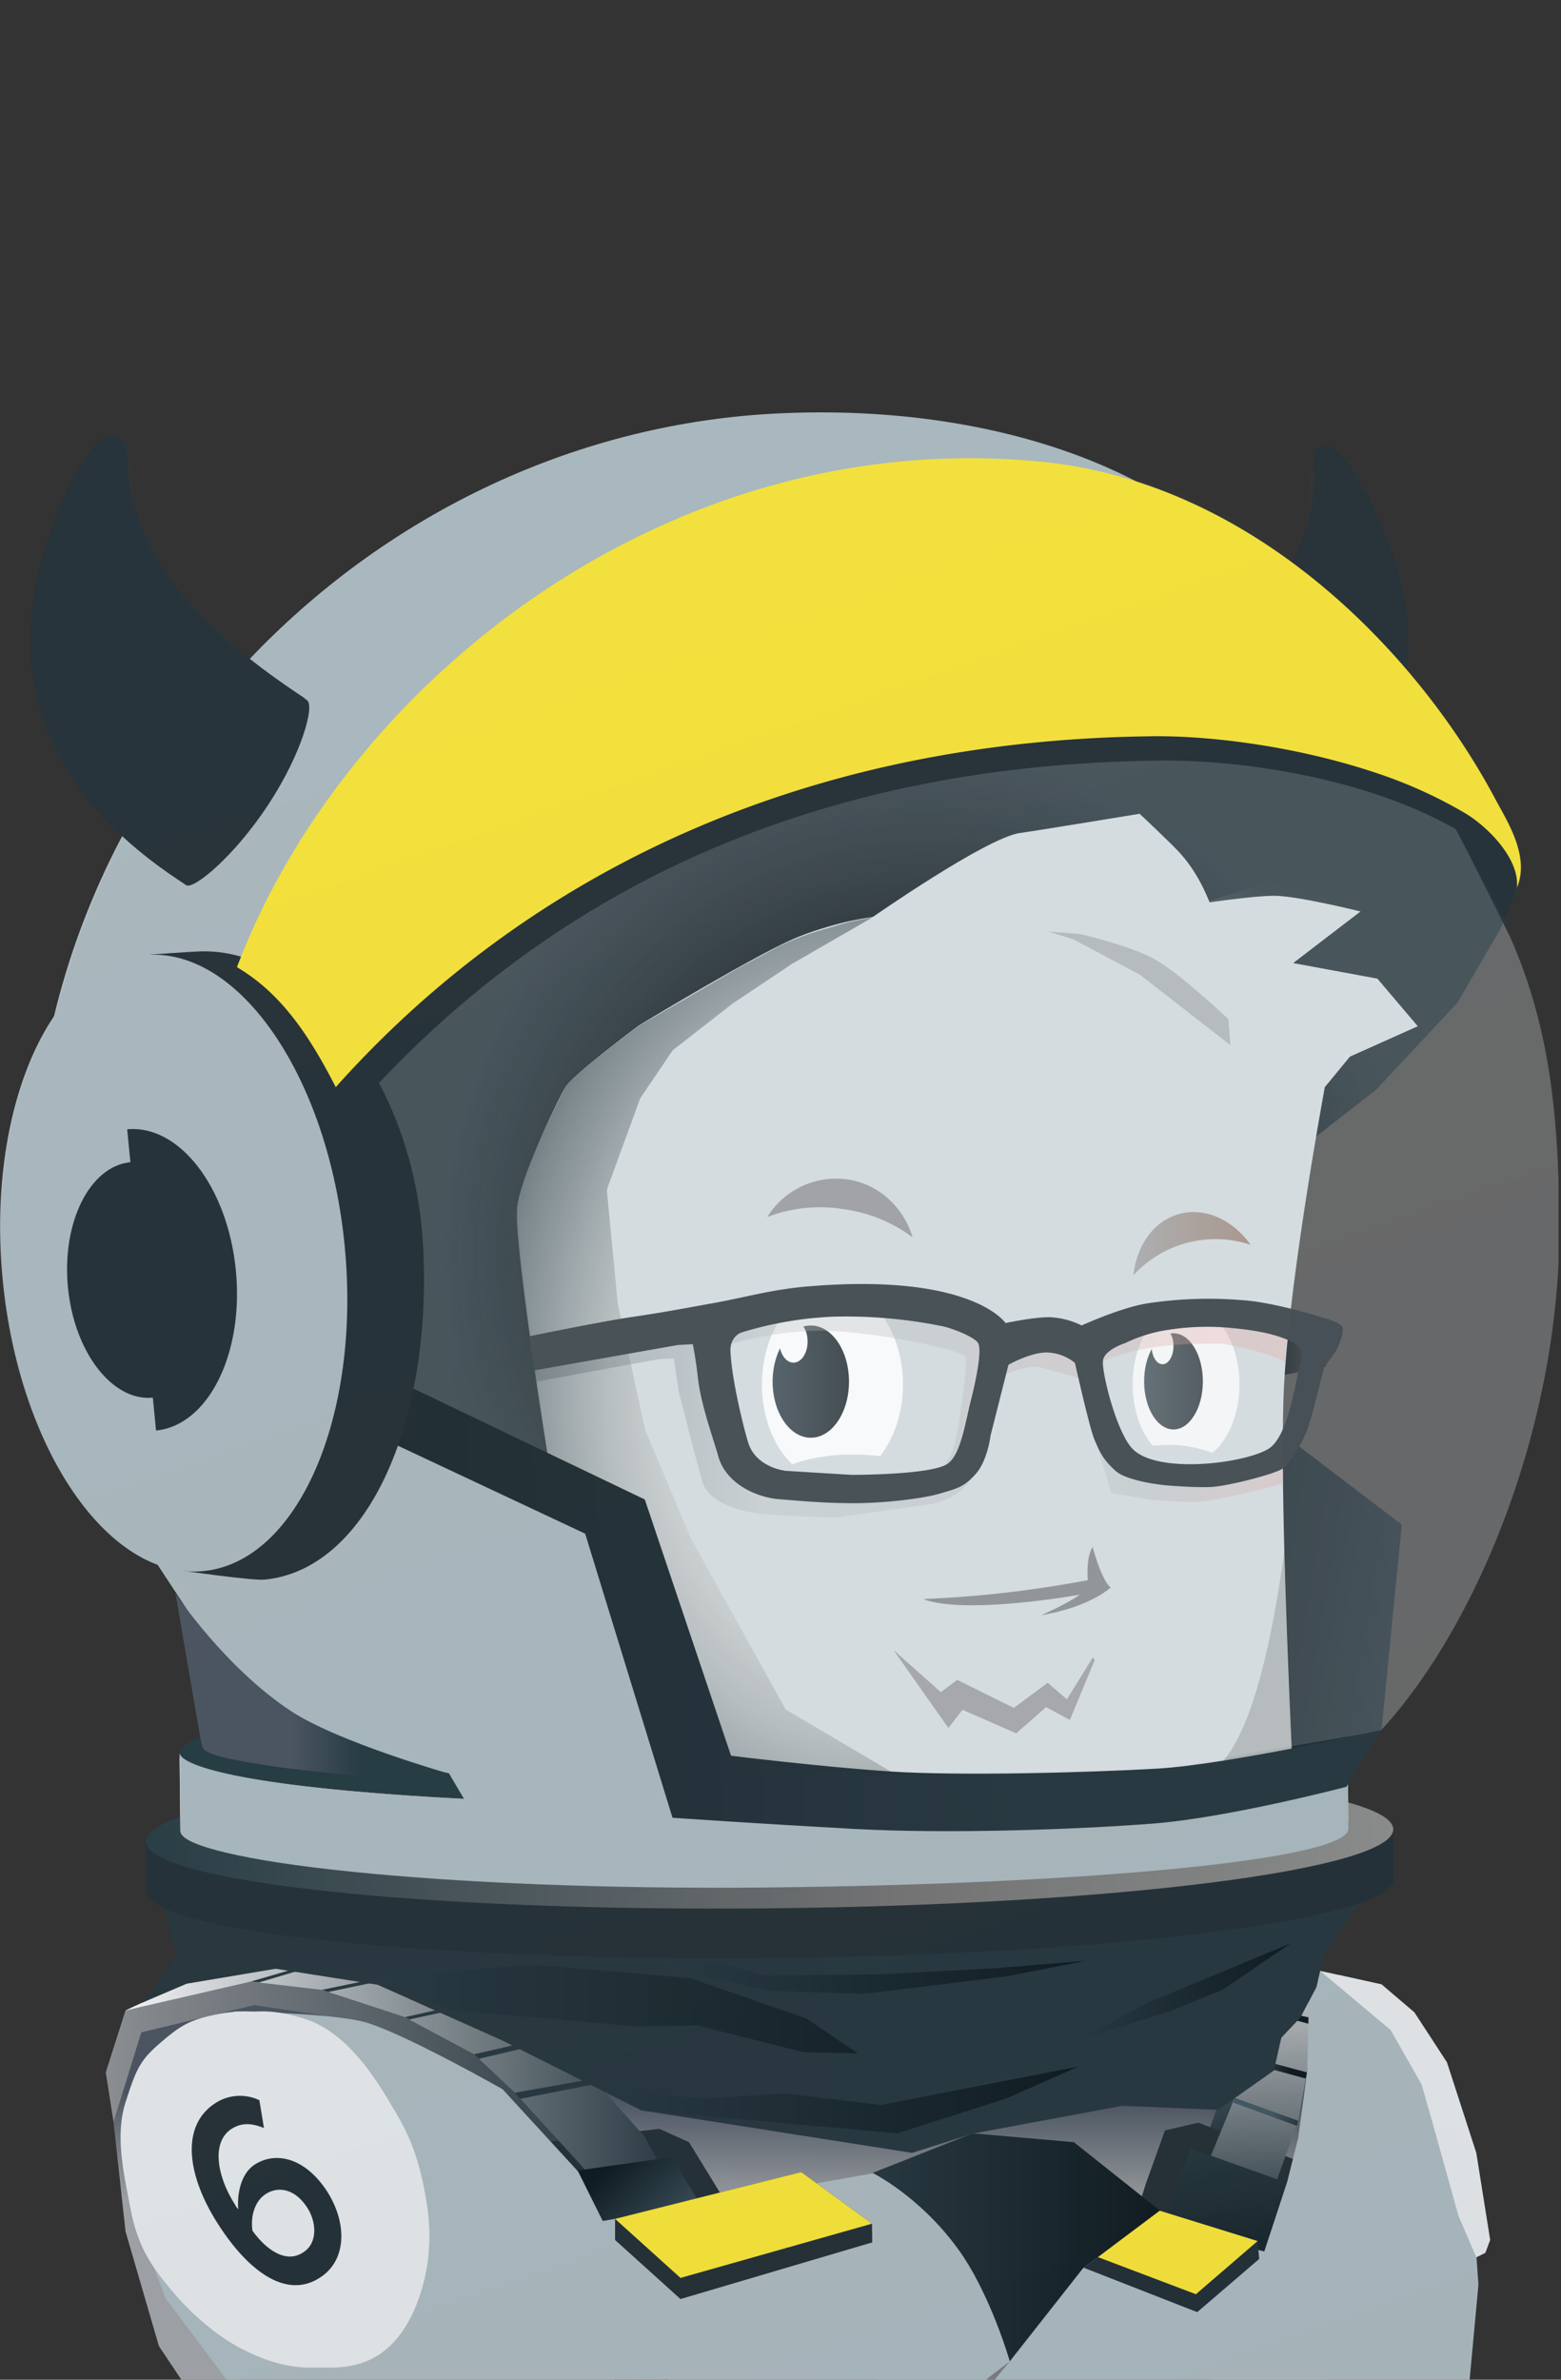 <svg id="Layer_1" data-name="Layer 1" xmlns="http://www.w3.org/2000/svg" xmlns:xlink="http://www.w3.org/1999/xlink" viewBox="0 0 584.54 890.51"><rect x="0" y="0" width="584.54" height="890.51" fill="#333333" stroke="none"/><defs><style>.cls-1{fill:none;}.cls-2{clip-path:url(#clip-path);}.cls-3{fill:url(#linear-gradient);}.cls-4{fill:url(#linear-gradient-2);}.cls-5{fill:url(#linear-gradient-3);}.cls-6{fill:#263238;}.cls-7{fill:url(#linear-gradient-4);}.cls-8{fill:url(#linear-gradient-5);}.cls-9{fill:url(#linear-gradient-6);}.cls-10{fill:url(#linear-gradient-7);}.cls-11{fill:url(#linear-gradient-8);}.cls-12{fill:url(#linear-gradient-9);}.cls-13{fill:url(#linear-gradient-10);}.cls-14{fill:url(#linear-gradient-11);}.cls-15{fill:url(#linear-gradient-12);}.cls-16{fill:#293942;}.cls-17{fill:#b0bec5;}.cls-18{fill:#ffeb3b;}.cls-19{fill:#eceff1;}.cls-20{fill:#808184;}.cls-21{fill:url(#linear-gradient-13);}.cls-22{fill:url(#linear-gradient-14);}.cls-23{fill:url(#linear-gradient-15);}.cls-24{fill:url(#linear-gradient-16);}.cls-25{fill:url(#linear-gradient-17);}.cls-26{fill:url(#linear-gradient-18);}.cls-27{fill:#efefef;opacity:0.17;}.cls-27,.cls-43,.cls-44,.cls-46,.cls-47,.cls-49{isolation:isolate;}.cls-28{fill:url(#linear-gradient-19);}.cls-29{fill:url(#linear-gradient-20);}.cls-30{fill:url(#linear-gradient-21);}.cls-31{fill:url(#linear-gradient-22);}.cls-32{fill:#273d44;}.cls-33{fill:url(#linear-gradient-23);}.cls-34{fill:#cfd8dc;}.cls-35{fill:url(#radial-gradient);}.cls-36{opacity:0.9;}.cls-37{fill:#929497;}.cls-38{opacity:0.8;}.cls-39{fill:#fff;}.cls-40{fill:url(#linear-gradient-24);}.cls-41{fill:url(#linear-gradient-25);}.cls-42{fill:url(#linear-gradient-26);}.cls-43{fill:#4e4d50;opacity:0.6;}.cls-44{fill:#231f20;opacity:0.21;}.cls-45{fill:url(#radial-gradient-2);}.cls-46,.cls-47{opacity:0.39;}.cls-46{fill:url(#linear-gradient-27);}.cls-47{fill:url(#linear-gradient-28);}.cls-48{fill:url(#linear-gradient-29);}.cls-49{opacity:0.07;fill:url(#linear-gradient-30);}</style><clipPath id="clip-path"><rect class="cls-1" x="0.03" y="43.11" width="583.6" height="847.4"/></clipPath><linearGradient id="linear-gradient" x1="6716.19" y1="115.44" x2="6720.81" y2="171.45" gradientTransform="matrix(1, 0, 0, -1, -6442.25, 1094.43)" gradientUnits="userSpaceOnUse"><stop offset="0.26" stop-color="#293942"/><stop offset="1" stop-color="#0f1b21"/></linearGradient><linearGradient id="linear-gradient-2" x1="6724.91" y1="309.82" x2="6723.67" y2="157" gradientTransform="matrix(1, 0, 0, -1, -6442.25, 1094.43)" gradientUnits="userSpaceOnUse"><stop offset="0" stop-color="#4e5663"/><stop offset="0.27" stop-color="#a6a8ab"/><stop offset="0.81" stop-color="#a6a8ab"/><stop offset="0.93" stop-color="#cfd0d2"/></linearGradient><linearGradient id="linear-gradient-3" x1="2710.62" y1="1602.83" x2="2661.64" y2="1572.88" gradientTransform="translate(1834.91 3565.73) rotate(-146.78)" gradientUnits="userSpaceOnUse"><stop offset="0" stop-color="#929497"/><stop offset="1" stop-color="#293942"/></linearGradient><linearGradient id="linear-gradient-4" x1="2856.21" y1="1829.71" x2="2793.9" y2="1759.75" gradientTransform="translate(1494.51 3973.16) rotate(-140.27)" gradientUnits="userSpaceOnUse"><stop offset="0" stop-color="#cfd0d2"/><stop offset="1" stop-color="#293942"/></linearGradient><linearGradient id="linear-gradient-5" x1="2836.72" y1="1794.92" x2="2820.37" y2="1812.04" gradientTransform="translate(1494.51 3973.16) rotate(-140.27)" gradientUnits="userSpaceOnUse"><stop offset="0.26" stop-color="#455a65"/><stop offset="1" stop-color="#0f1b21"/></linearGradient><linearGradient id="linear-gradient-6" x1="2848.1" y1="1811.28" x2="2832.16" y2="1827.97" xlink:href="#linear-gradient-5"/><linearGradient id="linear-gradient-7" x1="3171.38" y1="2107.89" x2="3154.25" y2="2125.83" gradientTransform="translate(794.64 4570.7) rotate(-128.48)" xlink:href="#linear-gradient-5"/><linearGradient id="linear-gradient-8" x1="2698.86" y1="1593.11" x2="2655.51" y2="1543.41" gradientTransform="translate(1761.54 3653.37) rotate(-145.2)" gradientUnits="userSpaceOnUse"><stop offset="0" stop-color="#283840"/><stop offset="1" stop-color="#0f1b21"/></linearGradient><linearGradient id="linear-gradient-9" x1="6639.78" y1="245.67" x2="6730.18" y2="245.67" gradientTransform="matrix(1, 0, 0, -1, -6442.25, 1094.43)" gradientUnits="userSpaceOnUse"><stop offset="0" stop-color="#3b2314"/><stop offset="1" stop-color="#754c28"/></linearGradient><linearGradient id="linear-gradient-10" x1="6481.88" y1="320.42" x2="6677.78" y2="320.42" gradientTransform="matrix(1, 0, 0, -1, -6442.25, 1094.43)" xlink:href="#linear-gradient-3"/><linearGradient id="linear-gradient-11" x1="6489.27" y1="316.57" x2="6694.78" y2="316.57" gradientTransform="matrix(1, 0, 0, -1, -6442.25, 1094.43)" gradientUnits="userSpaceOnUse"><stop offset="0" stop-color="#fff"/><stop offset="1" stop-color="#293942"/></linearGradient><linearGradient id="linear-gradient-12" x1="6708.5" y1="244.31" x2="6670.81" y2="283.78" gradientTransform="matrix(1, 0, 0, -1, -6442.25, 1094.43)" xlink:href="#linear-gradient-5"/><linearGradient id="linear-gradient-13" x1="6768.97" y1="253.47" x2="6876.57" y2="253.47" gradientTransform="matrix(1, 0, 0, -1, -6442.24, 1094.43)" gradientUnits="userSpaceOnUse"><stop offset="0" stop-color="#293942"/><stop offset="1" stop-color="#0f1b21"/></linearGradient><linearGradient id="linear-gradient-14" x1="6947.39" y1="369.55" x2="6506.71" y2="347.74" gradientTransform="matrix(1, 0, 0, -1, -6442.25, 1094.43)" gradientUnits="userSpaceOnUse"><stop offset="0.26" stop-color="#293942"/><stop offset="1" stop-color="#29373e"/></linearGradient><linearGradient id="linear-gradient-15" x1="6690.78" y1="354.82" x2="6849.18" y2="354.82" gradientTransform="matrix(1, 0, 0, -1, -6442.25, 1094.43)" xlink:href="#linear-gradient-13"/><linearGradient id="linear-gradient-16" x1="6581.38" y1="342.67" x2="6763.57" y2="342.67" gradientTransform="matrix(1, 0, 0, -1, -6442.25, 1094.43)" gradientUnits="userSpaceOnUse"><stop offset="0" stop-color="#293942"/><stop offset="1" stop-color="#162329"/></linearGradient><linearGradient id="linear-gradient-17" x1="6668.18" y1="308.62" x2="6846.07" y2="308.62" gradientTransform="matrix(1, 0, 0, -1, -6442.25, 1094.43)" xlink:href="#linear-gradient-13"/><linearGradient id="linear-gradient-18" x1="6845.57" y1="349.07" x2="6925.57" y2="349.07" gradientTransform="matrix(1, 0, 0, -1, -6442.25, 1094.43)" xlink:href="#linear-gradient-13"/><linearGradient id="linear-gradient-19" x1="6913.98" y1="587.02" x2="6939.45" y2="587.02" gradientTransform="matrix(1, 0, 0, -1, -6442.25, 1094.43)" gradientUnits="userSpaceOnUse"><stop offset="0.34" stop-color="#0d1d24"/><stop offset="0.76" stop-color="#322e2f"/></linearGradient><linearGradient id="linear-gradient-20" x1="6979.29" y1="385.39" x2="6489.96" y2="385.39" gradientTransform="matrix(1, -0.01, -0.01, -1, -6438.2, 1139.14)" gradientUnits="userSpaceOnUse"><stop offset="0" stop-color="#929592"/><stop offset="0.39" stop-color="#7b797a"/><stop offset="1" stop-color="#273d44"/></linearGradient><linearGradient id="linear-gradient-21" x1="6878.3" y1="613.34" x2="7000.76" y2="591.47" gradientTransform="matrix(1, -0.01, -0.01, -1, -6438.21, 1139.14)" gradientUnits="userSpaceOnUse"><stop offset="0" stop-color="#0f1b21"/><stop offset="1" stop-color="#293942"/></linearGradient><linearGradient id="linear-gradient-22" x1="6502.96" y1="392.4" x2="6944.98" y2="392.4" gradientTransform="matrix(1, -0.01, -0.01, -1, -6438.2, 1139.14)" gradientUnits="userSpaceOnUse"><stop offset="0" stop-color="#f2c086"/><stop offset="0.09" stop-color="#d37a6d"/><stop offset="0.32" stop-color="#cfd0d2"/><stop offset="0.96" stop-color="#a6a8ab"/><stop offset="0.96" stop-color="#b5ada3"/><stop offset="0.97" stop-color="#d0b596"/><stop offset="0.98" stop-color="#e3bb8d"/><stop offset="0.99" stop-color="#eebf87"/><stop offset="1" stop-color="#f2c085"/></linearGradient><linearGradient id="linear-gradient-23" x1="6508.88" y1="442.05" x2="6610.61" y2="442.05" gradientTransform="matrix(1, -0.01, -0.01, -1, -6438.2, 1139.14)" gradientUnits="userSpaceOnUse"><stop offset="0.42" stop-color="#4e5663"/><stop offset="0.67" stop-color="#273d44"/><stop offset="1" stop-color="#273d44"/></linearGradient><radialGradient id="radial-gradient" cx="6791.03" cy="603.05" r="184.97" gradientTransform="matrix(1, -0.01, -0.01, -1, -6438.2, 1139.14)" gradientUnits="userSpaceOnUse"><stop offset="0" stop-color="#0f1b21" stop-opacity="0"/><stop offset="0.68" stop-color="#0f1b21" stop-opacity="0.65"/><stop offset="0.76" stop-color="#19272e" stop-opacity="0.74"/><stop offset="0.89" stop-color="#24343b" stop-opacity="0.88"/><stop offset="1" stop-color="#283840"/></radialGradient><linearGradient id="linear-gradient-24" x1="6870.68" y1="577.52" x2="6892.64" y2="577.52" gradientTransform="matrix(1, 0, 0, -1, -6442.25, 1094.43)" xlink:href="#linear-gradient-13"/><linearGradient id="linear-gradient-25" x1="6731.63" y1="577.42" x2="6760.17" y2="577.42" gradientTransform="matrix(1, 0, 0, -1, -6442.25, 1094.43)" xlink:href="#linear-gradient-13"/><linearGradient id="linear-gradient-26" x1="6866.67" y1="629.04" x2="6910.57" y2="629.04" gradientTransform="matrix(1, 0, 0, -1, -6442.24, 1094.43)" gradientUnits="userSpaceOnUse"><stop offset="0" stop-color="#a0a2a4"/><stop offset="1" stop-color="#9d867b"/></linearGradient><radialGradient id="radial-gradient-2" cx="6762.19" cy="508.73" r="156.3" gradientTransform="matrix(1, 0, 0, -1.41, -6442.24, 1237.92)" gradientUnits="userSpaceOnUse"><stop offset="0" stop-color="#e6e7e8"/><stop offset="0.17" stop-color="#e3e4e5"/><stop offset="0.32" stop-color="#d8dbdc"/><stop offset="0.45" stop-color="#c6cbcd"/><stop offset="0.59" stop-color="#adb5b7"/><stop offset="0.71" stop-color="#8d989c"/><stop offset="0.84" stop-color="#66757a"/><stop offset="0.96" stop-color="#384c52"/><stop offset="1" stop-color="#273d44"/></radialGradient><linearGradient id="linear-gradient-27" x1="6920.08" y1="566.82" x2="6649.07" y2="566.82" gradientTransform="matrix(1, 0, 0, -1, -6442.24, 1094.43)" gradientUnits="userSpaceOnUse"><stop offset="0" stop-color="#e6968b"/><stop offset="0.47" stop-color="#a4a7a9"/><stop offset="0.71" stop-color="#a8acad"/><stop offset="0.98" stop-color="#293942"/></linearGradient><linearGradient id="linear-gradient-28" x1="6929.67" y1="531.58" x2="6819.25" y2="566.06" xlink:href="#linear-gradient-27"/><linearGradient id="linear-gradient-29" x1="6971.53" y1="475.05" x2="6584.19" y2="468.39" gradientTransform="matrix(1, -0.01, -0.01, -1, -6438.2, 1139.14)" gradientUnits="userSpaceOnUse"><stop offset="0.38" stop-color="#293942"/><stop offset="1" stop-color="#1f2c32"/></linearGradient><linearGradient id="linear-gradient-30" x1="6590.06" y1="908.63" x2="6848.71" y2="168.97" gradientTransform="matrix(1, 0, 0, -1, -6442.24, 1094.43)" gradientUnits="userSpaceOnUse"><stop offset="0" stop-color="#4e5663"/><stop offset="0.67" stop-color="#283841"/><stop offset="1" stop-color="#0f1b21"/></linearGradient></defs><title>home-bg</title><g class="cls-2"><polygon class="cls-3" points="95.83 818.51 159.93 795.51 437.32 836.71 468.73 937.91 464.73 956.61 437.32 967.41 390.52 979.21 331.93 984.11 154.63 968.21 101.13 950.41 88.83 902.81 95.83 818.51"/><polygon class="cls-4" points="95.53 749.51 348.93 787.41 410.73 732.21 494.32 737.51 514.02 747.81 522.63 795.51 492.13 909.41 469.63 960.11 452.02 961.61 436.82 953.71 416.02 936.81 365.43 919.11 334.02 919.11 234.32 951.11 202.43 967.11 139.13 945.01 91.72 926.11 59.52 877.91 47.02 835.01 42.52 794.01 50.23 757.51 95.53 749.51"/><polygon class="cls-5" points="457.63 805.61 464.43 780.31 468.43 750.11 464.63 731.01 461.23 737.01 463.23 752.41 458.93 779.41 450.82 802.81 457.63 805.61"/><polygon class="cls-6" points="448.73 794.31 485.82 808.51 486.13 826.31 474.82 853.31 461.02 868.01 416.13 857.71 429.13 817.01 436.23 797.21 448.73 794.31"/><polygon class="cls-7" points="464.63 731.01 467.13 749.81 465.52 769.11 462.32 785.01 457.23 797.51 445.73 825.21 470.32 837.61 481.23 807.21 486.13 793.61 489.52 774.91 490.43 755.01 489.43 736.31 464.63 731.01"/><polygon class="cls-8" points="465.52 769.11 489.43 775.51 488.93 777.81 465.13 771.31 465.52 769.11"/><polygon class="cls-9" points="466.93 749.81 490.43 755.01 490.43 757.41 466.82 751.11 466.93 749.81"/><polygon class="cls-10" points="462.32 785.01 486.13 793.61 485.63 795.51 461.82 786.81 462.32 785.01"/><polygon class="cls-11" points="472.73 850.31 447.23 859.91 433.93 837.61 445.73 803.91 483.32 817.31 472.73 850.31"/><polygon class="cls-12" points="225.32 839.91 219.32 865.51 240.72 884.01 287.93 871.51 284.93 877.41 235.43 896.01 206.72 866.41 212.93 843.21 197.53 816.91 199.82 808.71 204.93 801.51 225.32 839.91"/><polygon class="cls-13" points="70.83 741.11 102.92 734.91 134.53 739.21 162.93 748.01 195.72 766.51 235.53 810.41 223.13 812.01 215.13 813.11 190.72 790.51 169.32 774.91 143.72 761.41 121.03 754.21 95.22 750.31 52.92 760.51 42.52 794.01 39.63 775.51 47.02 752.31 70.83 741.11"/><polygon class="cls-6" points="246.93 796.61 258.02 801.61 278.73 835.41 287.13 858.71 287.93 871.51 237.43 890.51 212.32 865.41 220.53 842.01 199.82 808.71 204.93 801.51 246.93 796.61"/><polygon class="cls-14" points="83.42 735.51 47.02 752.31 93.92 741.51 120.53 744.61 151.32 754.71 177.53 768.71 192.82 783.11 230.22 824.11 252.53 819.91 241.43 799.61 224.43 780.51 206.93 762.01 184.32 748.41 159.22 736.61 127.42 731.61 83.42 735.51"/><polygon class="cls-15" points="235.22 845.11 263.13 852.31 269.93 837.61 251.53 807.21 212.13 812.81 235.22 845.11"/><polygon class="cls-16" points="130.03 732.01 127.83 731.61 93.92 741.51 97.03 741.81 130.03 732.01"/><polygon class="cls-16" points="160.93 737.41 159.22 736.61 120.53 744.61 122.92 745.41 160.93 737.41"/><polygon class="cls-16" points="184.82 748.81 182.93 747.81 151.63 754.81 153.22 755.71 184.82 748.81"/><polygon class="cls-16" points="208.13 763.61 206.93 762.01 177.53 768.71 179.32 770.41 208.13 763.61"/><polygon class="cls-16" points="223.63 779.71 222.03 777.91 192.82 783.11 194.72 785.41 223.63 779.71"/><g id="left_arm" data-name="left arm"><polygon class="cls-17" points="490.13 748.91 489.52 774.91 486.13 800.01 482.02 816.41 473.43 842.51 450.63 836.51 428.43 833.71 376.52 843.51 353.13 869.41 314.13 902.91 360.82 939.11 411.32 959.71 461.63 963.91 505.02 944.51 532.02 923.11 550.33 890.51 553.63 854.91 549.42 795.51 535.52 764.71 519.42 748.41 494.32 737.51 492.93 743.61 490.13 748.91"/><polygon class="cls-6" points="386.82 835.41 470.93 838.61 471.52 845.31 448.32 865.21 386.93 841.21 386.82 835.41"/><polygon class="cls-18" points="386.82 835.41 447.82 858.51 470.93 838.61 412.82 820.61 386.82 835.41"/><polygon class="cls-19" points="517.42 742.61 538.63 768.41 552.02 804.91 556.23 843.01 552.83 844.71 546.13 829.11 535.73 791.81 532.33 780.01 529.33 774.71 520.73 759.61 494.32 737.51 517.42 742.61"/><polygon class="cls-19" points="517.42 742.61 529.63 753.01 541.83 771.71 552.83 805.61 558.02 838.21 556.23 843.01 549.42 826.11 539.02 787.91 532.52 771.91 523.63 757.41 501.13 739.01 517.42 742.61"/></g><g id="right_arm" data-name="right arm"><path class="cls-17" d="M50,828l0.1-41.2,37.7-34.1s34.1,0.5,47.7,3.7,52.7,25.4,52.7,25.4l28.3,30.8,9.2,18.5,101.1-17.8,36.3-10.4,51.5,17.5,19.4,6.8-30.1,22.9L368,896l-68.2,54.9-86.5,10.7-65-28.4-51.7-27-34.7-46.3L50,828h0Z"/><polygon class="cls-20" points="367.93 896.01 299.82 951.01 213.32 961.71 148.22 933.21 135.82 926.71 216.22 953.91 298.43 941.51 329.13 921.31 378.13 883.61 367.93 896.01"/><path class="cls-21" d="M364.23,798.31l37.9,3.3,32.2,25.6-28.8,21.6-27.4,34.8s-7.4-25.9-19.8-42.6c-14.4-19.5-31.6-27.9-31.6-27.9Z"/><polygon class="cls-6" points="230.32 830.31 230.32 838.21 254.82 860.31 326.63 839.11 326.52 832.11 300.02 812.81 230.32 830.31"/><polygon class="cls-18" points="230.32 830.31 254.82 852.41 326.52 832.11 300.02 812.81 230.32 830.31"/></g><g id="neck_tube" data-name="neck tube"><polygon class="cls-22" points="461.63 709.51 404.32 716.21 148.53 706.61 82.83 690.21 79.53 673.31 69.72 698.21 58.63 704.61 66.42 731.91 53.02 749.51 69.92 742.31 103.22 736.71 141.43 742.71 188.43 763.71 240.22 789.71 341.52 805.61 364.23 798.41 420.13 788.01 456.13 789.51 477.02 774.81 479.82 762.51 486.93 755.01 492.93 743.61 495.63 731.81 510.73 709.51 461.63 709.51"/><polygon class="cls-23" points="372.73 736.51 329.43 738.81 285.73 739.21 270.23 734.61 248.53 733.11 259.43 738.51 288.52 745.01 323.43 746.11 376.63 739.61 406.93 733.71 372.73 736.51"/><polygon class="cls-24" points="139.13 740.11 169.13 752.21 238.53 758.31 261.02 757.91 300.73 767.91 321.32 768.41 301.93 755.31 258.43 740.21 199.03 735.11 139.13 740.11"/><polygon class="cls-25" points="240.22 789.71 336.02 798.31 377.23 785.11 403.82 773.31 329.82 787.71 294.32 783.41 263.32 785.21 225.93 782.41 240.22 789.71"/><polygon class="cls-26" points="457.93 744.51 438.43 752.51 403.32 763.51 429.52 749.51 483.32 727.21 457.93 744.51"/></g><g id="space_yeti" data-name="space yeti"><path class="cls-27" d="M565.53,350.71c14.5,33,18,65.2,18.4,106,0.7,76-31,152.2-67,191l-2.9.5-82.4,14.2-111.4,1.1-51.1-4.1L234.93,572l-89.8-43.4-15-120.3,108.6-88,170.7-47.7,130.4,26.7Z"/><polygon class="cls-28" points="497.13 498.41 496.63 511.31 471.73 516.41 471.73 503.71 497.13 498.41"/><path class="cls-6" d="M431.93,261a1.42,1.42,0,0,0-.6.2c-2.7,1.9,5,17.9,17.3,35.8s24.5,30.8,27.2,28.9l0.2-.2h0c0.1,0,.1-0.1.2-0.1,41.8-28.6,57.7-64.2,49-105.9-2.3-11-10.5-31.7-18.6-44.3-7.3-11.5-15.3-11.5-14.7.1C493.93,212.91,462.23,240.31,431.93,261Z"/><path class="cls-6" d="M521.73,684.61l0.2,18.5c0.1,15.1-104.3,28.4-233.3,29.6s-233.7-9.9-233.8-25l-0.2-18.5Z"/><path class="cls-29" d="M287.93,659.51c-129,1.3-233.4,14.5-233.3,29.6s104.8,26.3,233.8,25,233.4-14.5,233.3-29.6S416.83,658.31,287.93,659.51Z"/><polygon class="cls-30" points="353.43 697.11 236.03 688.11 123.03 621.11 54.13 479.21 48.73 341.61 188.63 224.71 304.63 171.71 439.52 204.91 527.33 281.11 560.23 325.41 564.23 341.81 561.63 347.81 545.73 375.11 515.33 407.71 462.43 449.01 462.52 458.91 459.43 520.71 524.92 570.51 517.33 647.51 353.43 697.11"/><path class="cls-31" d="M430.23,663.81l36.6-4.3,37.8-5.9,0.3,27.2c0.1,11.6-97.7,21.9-218.5,23.1s-218.8-7.2-218.9-18.8l-0.3-27.2Z"/><path class="cls-32" d="M175.63,673.31c-65.8-3.5-108.2-9.8-108.3-17.4s42.3-14.8,108.3-19.9v37.3h0Z"/><path class="cls-17" d="M504.63,653.41l0.3,30.9c0.1,11.6-97.7,20.8-218.5,22s-218.8-9.8-218.9-21.4l-0.3-29.1c0.1,5.4,28.7,13.4,106.5,17.3l-5.6-9.5-24.4-5.7-28.5-7.1c-10.5-9.8-39-39.1-39-39.1l-17.3-26.3,78.3-56,50,18.7,44.1,21.6,22.3,58.1,14.7,38.1,159.7,8.6C428.73,673.51,504.63,654.51,504.63,653.41Z"/><path class="cls-17" d="M12.53,448.11c-1.5-153.3,123.8-284.9,276.9-293.3,90.5-4.9,170.4,27.2,195,83.9l-110.7,4.1-260.9,145.7S12.83,479.11,12.53,448.11Z"/><path class="cls-6" d="M112.93,260.51c0.2,0,1.8,1.4,2,1.5,3,1.9-1.8,19.8-14.4,39s-28,32.1-30.9,30.2c-0.1-.1-2.1-1.5-2.2-1.5-44.8-29.5-62.3-66.8-54-111.1,2.2-11.7,9.4-33.4,18.7-47.3,7.9-11.8,15.3-10.5,15.6-.2C48.83,210.91,80.63,239,112.93,260.51Z"/><path class="cls-33" d="M109.13,640.41c17.8,11.6,59,23.3,59,23.3v3.7s-47.5-3.7-66.3-6.5c-9.5-1.4-18.8-3.1-22.7-4.7-3.2-1.4-3.3-1.2-4.2-6.5s-9.2-53.4-9.2-53.4S84.23,624.11,109.13,640.41Z"/><path class="cls-34" d="M432.93,312.71l-106.4,30.5a113.55,113.55,0,0,0-27.7,7.4c-15.6,6.2-59.9,33.3-59.9,33.3s-23.9,17.9-27.1,22.7c-2.6,4-17.3,34.9-18.1,45.3s11.3,91.7,11.3,91.7l36.5,17.5,32.9,97.8,50.8,5.8h108.9l49.7-7.7s-4.6-92.8-3.2-133.9,15.5-116.3,15.5-116.3l9.4-11.4L531,384l-15.2-17.9-31.4-5.8,25.2-19.3-33.9-10.9-27.1,8.2Z"/><path class="cls-35" d="M151.53,530.61l-14.3-124.1,6-47.2,162.9-65,55-16.8,33.5-2.6,37.7-1.7,61.8,6.2,54.4,28.2,14.9,36.3-1.7,3.9-15.9,27.3-30.5,32.6L493,425.11l3.1-18.2,9.4-11.4,25.5-11.4-15.2-17.9-31.4-5.8,25.2-19.3s-23.7-5.9-32.4-5.9-28.6,3.1-28.6,3.1l-19.2-7.6-67.9,3.2s-48.5,10.8-62.8,16.7-59.9,33.3-59.9,33.3-23.5,17.3-27.1,22.7-16.7,35-18.1,45.3,12.6,101.6,12.6,101.6Z"/><g class="cls-36"><polygon class="cls-37" points="379.63 639.11 358.43 628.61 352.32 633.21 334.63 617.51 355.13 646.61 360.43 639.81 380.52 648.61 391.73 638.81 400.63 643.61 409.93 621.21 409.23 620.21 399.52 635.91 392.32 629.71 379.63 639.11"/></g><g class="cls-38"><path class="cls-39" d="M431.63,541c-4.6-5.4-7.5-13.7-7.5-23,0-16.3,9-29.5,20-29.5s20,13.2,20,29.5c0,11-4,20.5-10,25.6-0.2,0-.5-0.1-0.7-0.1a43.51,43.51,0,0,0-15.9-2.8C435.53,540.71,433.53,540.91,431.63,541Z"/><ellipse class="cls-40" cx="439.43" cy="516.91" rx="11" ry="18"/><ellipse class="cls-39" cx="435.33" cy="503.71" rx="4.1" ry="6.8"/></g><g class="cls-36"><path class="cls-39" d="M296.63,547.91c-6.8-6.5-11.3-17.4-11.3-29.8,0-20.1,11.8-36.4,26.4-36.4s26.4,16.3,26.4,36.4c0,10.6-3.3,20.1-8.6,26.8a80.22,80.22,0,0,0-10-.6A67.94,67.94,0,0,0,296.63,547.91Z"/><ellipse class="cls-41" cx="303.62" cy="517.01" rx="14.3" ry="21"/><ellipse class="cls-39" cx="297.12" cy="502.01" rx="5.3" ry="7.9"/></g><path class="cls-37" d="M287.33,455.41a30.3,30.3,0,0,1,29.7-14.1c12,1.6,21.3,10.4,24.7,21.7a55.64,55.64,0,0,0-26.3-10.6A54.94,54.94,0,0,0,287.33,455.41Z"/><path class="cls-42" d="M424.43,477.21c1.2-11.2,7.7-20.5,17.4-23s19.9,2.4,26.5,11.6A41.7,41.7,0,0,0,424.43,477.21Z"/><path class="cls-43" d="M404.33,596.71c-4.2,3.2-14.4,7.7-14.4,7.7,18.7-3.2,26-10.4,26-10.4-3.4-2.4-6.8-15.2-6.8-15.2a15.38,15.38,0,0,0-1.7,6,34.35,34.35,0,0,0-.1,6.5c-38.4,7.2-62.8,6.7-61.3,7.2C362,604.31,404.23,596.81,404.33,596.71Z"/><path class="cls-44" d="M479.63,589.41c0.5-2.9.9-5.9,1.3-8.9,0.9,40.7,2.8,73.9,2.8,73.9l-14,2.7-11.6,1.8C468,647.11,474.83,620.91,479.63,589.41Z"/><path class="cls-45" d="M294.23,639.71l39.5,23.3-27.3-1.1-32.7-4.7-32.3-95.9-36.5-17.5s-12.6-79.2-11.3-91.7,15.9-41.2,18.1-45.3,27.1-22.7,27.1-22.7l37.4-21.7,15.5-8.3a104,104,0,0,1,16.6-6.3c2.9-.8,6.4-2,9.4-2.7a88.55,88.55,0,0,1,8.8-1.7l-30,17.3-22.3,14.9L251.93,393l-12.2,18-12.5,34.2,4.1,42.7,10.3,47.4,17.2,40.6Z"/><polygon class="cls-44" points="392.32 348.51 398.02 345.81 448.02 332.21 453.52 339.21 458.52 362.11 460.73 391.11 426.82 364.71 401.93 351.51 392.32 348.51"/><path class="cls-34" d="M326.43,343.41s43-30,55.5-31.7c7.8-1.1,44.8-7.2,44.8-7.2s12.2,11.4,15.4,15c8.6,9.7,11.9,21,14.3,27.8,2,5.7,3.7,34.2,3.7,34.2s-18.6-17.6-28-22.7-27.7-9.3-27.7-9.3"/><g class="cls-38"><path class="cls-46" d="M433,504c9.3-1.4,24.4-1.2,24.4-1.2s16.8,2.6,23.8,7l1.1-12.4-5.9-1.3-16.5-2.8s-18.9-.8-28.9.2-30.8,7.8-30.8,7.8a50.38,50.38,0,0,0-13.4-2.4,99.07,99.07,0,0,0-12.8,1s-16.5-16.6-77.2-11.7c-23.3,1.9-63.3,8.7-63.3,8.7l-34.7,6.9L201,517l45.7-8.4,5.6-.3,1.9,12.5s7.2,28.6,9.1,34.4,11.5,10.2,21.2,11.2,28.1,1.5,28.1,1.5l37-5.2s7.7-1.8,12.1-6.8,6.8-13.7,6.8-13.7l4.5-26.1s8.1-4.6,14.3-4.6a13.61,13.61,0,0,1,3.6.5h0l12.7,3.6,6.6-4.2a19.29,19.29,0,0,1,6.3-3.4A86.17,86.17,0,0,1,433,504Zm-73.7,26.6c-0.8,7-2.7,16.2-7.6,19.6s-40.2,7-40.2,7l-27.6-1.7s-8.3-1.8-9.8-6.6c-1-3.3-9.2-32-9.1-37.3s5.1-7.6,5.1-7.6a130.3,130.3,0,0,1,34.7-6c18.7-.5,44.5,5.6,44.5,5.6s11.5,2.4,12.3,4.4-1.4,15.7-2.3,22.6h0Z"/><path class="cls-47" d="M480.53,555c-6.1,2.2-26.3,6.6-31.1,6.9-6,.4-17.5-0.6-17.5-0.6s-11.7-1.8-15.8-2.7l-5.3-17.8c0.1,0.2,8.7,7,8.8,7.1,9.5,9.2,41.4,5.3,50.6-.2,1.1-.6,9.1-3.8,10.1-5.1Z"/></g><path class="cls-6" d="M495.13,493s-17.3-5.5-29.1-6.4a152.89,152.89,0,0,0-36.2,1.1c-9.9,1.5-24.8,8.3-24.8,8.3a29.78,29.78,0,0,0-12.1-3.1c-6.2,0-16.4,2.2-16.4,2.2s-12.3-18.7-73-13.8c-14.1,1.1-24.1,4.1-36.2,6.3-8,1.4-16.9,3.2-30.5,5.2-11.2,1.6-38.4,7.2-38.4,7.2l1.7,12.8,53.7-9.5,5.6-.3s1.2,5.9,1.9,12.5c1.2,10.6,6,23.4,7.6,29.3,3,10.9,15.1,15.6,22.7,16.2s16.6,1.5,28.1,1.5,25.8-1.7,32.2-3.6,9.1-2.4,13.5-7.4,5.5-14.3,5.5-14.3l6.7-26.5s8.1-4.6,14.3-4.6a17.44,17.44,0,0,1,10.6,3.9s5.4,24.2,7.3,28.7,3.3,7.6,7.9,11.7,18.8,5.4,18.8,5.4,11.4,1,17.5.6,23.9-4.9,26.5-7c3.8-3.1,7.4-10.4,9-14.4s6.2-23.1,6.2-23.1l4.6-6.4s3.6-7.4,2.2-9.2S495.13,493,495.13,493Zm-131.8,32c-1.8,7.2-3.6,19.3-8.4,22.7-6,4.3-36.1,4.2-36.1,4.2l-24.5-1.5s-10.8-1-14-10.1c-1.1-3.2-6.3-23-6.8-34.7-0.2-5.4,3.9-6.9,3.9-6.9a135.16,135.16,0,0,1,34.7-6,181.49,181.49,0,0,1,40.9,3.6c4.8,1.1,12.4,4.4,13.3,6.4,1.5,3.1-1.2,15.3-3,22.3h0Zm111.6,17.2c-9.2,5.5-41.1,9.4-50.6.2-6.2-6-11.9-29.2-11.3-33.3s8.3-6.5,8.3-6.5a54.82,54.82,0,0,1,16.4-5,92.32,92.32,0,0,1,23.9-.6c8.9,0.8,16.7,2.4,21.8,5,5.4,2.7,4,5.7,2.7,11.6C484.33,521.91,481.53,538.21,474.93,542.21Z"/><path class="cls-27" d="M565.53,350.71c14.5,33,18,65.2,18.4,106,0.7,76-31,152.2-67,191l-2.9.5-82.4,14.2-111.4,1.1-51.1-4.1L234.93,572l-89.8-43.4-15-120.3,108.6-88,170.7-47.7,130.4,26.7Z"/><path class="cls-48" d="M122.63,528.61l96.5,45.3,32.7,106.3s33.3,2.3,68.5,4.2,82.6,0.2,111.2-2,72.7-13.8,72.7-13.8l12.9-21.2s-57.6,12.9-83.6,14.4-73.8,2.8-99.8,1.1-60-5.9-60-5.9l-32.3-95.9-88.3-42.3Z"/><path class="cls-6" d="M158.53,467.91c3,65.4-21.3,119.5-59.5,123.2-5,.4-31.7-3.5-31.7-3.5l-6.7-8.2c-22-18.7-39.1-55-43.2-98-4.3-45.2,6.8-85.9,26.7-107.8l12.2-16.4s13.6-1,18.6-1.2C113.23,354.71,155.53,402.11,158.53,467.91Z"/><path class="cls-17" d="M54,357.41c-35.4,3.4-59.1,57.8-53,121.4s39.7,112.5,75.1,109.1,59.1-57.7,53-121.4S89.33,354,54,357.41Z"/><path class="cls-6" d="M88.33,475.51c3,31.2-10.4,57.9-29.9,59.8L57.23,523c-15.2,1.5-29.5-17.1-31.8-41.4s8.2-45.2,23.4-46.7l-1.2-12.3C67.13,420.71,85.33,444.31,88.33,475.51Z"/><path class="cls-6" d="M567.43,319.81c3.9,11.7-4.4,24.3-4.4,24.3l-2.1-4.4-8-14.8-7.8-14.6-0.1-.1c-33.8-19.2-80.3-25.9-110.5-25.6-131.1,1.3-225.8,49.1-294,122.1,0,0.1-3.4.4-3.4,0.4l-11.4-.4s-12.1-37.8-26.6-43.7c40.2-106.1,150.4-196.3,291.1-182.4C481.93,189.61,546,262.11,567.43,319.81Z"/><path class="cls-18" d="M559.83,298.81c4.4,8.3,13.2,21.5,8.2,33.4,1.1-10.6-10.5-22.5-19.2-27.8a172.21,172.21,0,0,0-34.5-15.5c-28.7-9.5-60.4-13.6-82.2-13.4-135.5,1.3-237.6,54.3-306.4,131.3-10.3-20.1-20.8-35.3-37-44.9,40.2-106,160.7-203,301.4-189.1C469.73,180.61,530.93,244.51,559.83,298.81Z"/></g><path class="cls-19" d="M97.43,879.11c8.7,4.4,18.8,8.1,31.9,6.5,11.1-1.4,17.9-7.5,22.7-15.3s11.1-24,7.9-44.9-7.9-28.7-15.5-41.2-17.4-24.5-29.9-28.6c-10.3-3.4-17.9-3.7-27.5-1.7s-13.3,4.4-20.6,10.7-8.8,9.5-12.8,22-0.8,26.2,1.9,40.2,7.7,21.2,15.6,30.6S88.83,874.71,97.43,879.11Z"/><path class="cls-19" d="M90.83,879.11c8.7,4.4,18.8,8.1,31.9,6.5,11.1-1.4,17.9-7.5,22.7-15.3s11.1-24,7.9-44.9-7.9-28.7-15.5-41.2-17.4-24.5-29.9-28.6c-10.3-3.4-17.8-3.7-27.5-1.7s-13.3,4.4-20.6,10.7-8.8,9.5-12.8,22-0.8,26.2,1.9,40.2,7.7,21.2,15.6,30.6S82.13,874.71,90.83,879.11Z"/><path class="cls-6" d="M81.63,832.21c-11.5-17.9-14.1-36.4-1.3-45a16.92,16.92,0,0,1,16.8-1.3l1.7,10.4c-4.5-1.8-8.3-2.2-12.4.5-7.2,5-5.3,17.4,1.6,28.2a5.91,5.91,0,0,0,1.2,1.7c-0.5-5.5.9-13.2,6-16.6,7.8-5.2,19.1-2.9,27.5,10.3,7.2,11.6,7.1,25.1-2.5,31.6C107.33,860.91,92.73,849.61,81.63,832.21Zm33.6-5.8c-4.8-7.7-11.4-8.4-16-5.2-3.6,2.5-5.5,7.7-4.7,13.5,4.6,6.5,12.2,12.6,18.9,8.2,5.7-3.5,5-11.4,1.8-16.5h0Z"/><path class="cls-49" d="M548.73,601.91c0.2-.3.3-0.6,0.5-0.9,0.3-.5.6-1.1,0.9-1.7,17.9-35.1,31.2-79,33.8-124,0.4-7.4.7-14.8,0.6-22.2-0.1-9.5-.5-18.7-1.3-27.7-1.8-25.2-6-47.6-15.2-70.1q-2.1-5.55-4.5-11.1l0.2-.4,0.4-.8a42.22,42.22,0,0,0,4.2-10.9h0c4.9-11.9-3.7-25.1-8-33.4a272.11,272.11,0,0,0-32.8-48.7,101.45,101.45,0,0,0-1.9-30.3c-2.3-11-10.5-31.7-18.6-44.3-7.3-11.5-15.3-11.5-14.7.1V176c-1.5,1.2-2.4,3.8-2.2,7.9a58.92,58.92,0,0,1-1.3,15.8,68.09,68.09,0,0,1-4.2,9.6c-18.9-14-40.2-25.2-63.5-31.6-3-1.4-6-2.8-9.1-4.1-2.1-.9-4.3-1.8-6.5-2.6a248.08,248.08,0,0,0-42.8-11.8c-2.6-.5-5.1-0.9-7.7-1.3q-11.55-1.8-23.7-2.7a337.15,337.15,0,0,0-41.5-.3c-2.4.1-4.8,0.3-7.2,0.5-73.5,5.9-140.1,40.1-188.7,91.2-20.9-16.4-38.7-36.3-44.2-61.4a75.3,75.3,0,0,1-.7-8.3,12.65,12.65,0,0,0-1-5.2v-0.5c-0.3-10.3-7.7-11.6-15.6.2-9.3,13.8-16.5,35.6-18.7,47.3a105,105,0,0,0-.2,39.1c3.3,20.9,14.7,37.9,32.6,55.2-10.5,20.3-20.1,44.8-25.5,67.3-10.8,15.8-17.9,38.7-19.8,65a204.38,204.38,0,0,0,0,36.7c4.7,52.8,30.2,92.8,58.4,103.6h0l9.3,14.3-2.5-3.6s8,45.7,9.4,53.9c-5.4,2.1-7.1,3.6-7.6,5-0.2,2.1-.2,4.2-0.2,4.2l0.1,20.8c-4.7,1.8-10,4.5-11.6,6.4-1.7,1.2-1.1,2.9-1.1,4.5l0.2,16.6c0,2.7,2.3,4.3,6.5,6.2l5.1,18.1-13.3,17.5-6.2,2.9-7.4,23.2,2.9,18.4,4.4,41,12.5,42.9,32.2,48.2,3.5,1.4,3.3,12.6-4.9,1.7V969l7.6,4.5,0.3,0.1,0.6,51.9,7.5,56.4h-0.2l1.3,26.8,5.1,58.9,10.3,18,14.2,19.4,9.2,10.5,12.1,16.2,31.1,9.4,3,0.3,2,0.3v-0.1l27,2.9v0.1l3,0.2,4.1,0.4,23.5-6.6,6.1-1.5v-0.2l0.6-.2,18.3-13.6,5.9-21.6-5.8-15.3-1.4-.4-10.5-25.8-2.9-8.8,0.8,2.5,1-2.6-5.1-11.4-0.5-.1,15.2-46.3,15.6-40.9,14.4-.2,7,11.3,4.8,17.9,0.3,0.1,4.7,24.7,2.8,44.8,33.4,25.9,42.2,20.2v1.5l23.7,10.8,32.4,1,6.8,0.2,29-7.9,9.2-18.4-2.3-19.7-13-16.9H485l-5.7-7.3-9.4-10.6-0.2-3.7-10.9-9.9,2.3-40.1,7.7-51.5,2.9-48.9L480,970l1-14.3c4.8-2.2,9.7-4.5,14-6.4l10.2-4.6,0.4-.3a5.18,5.18,0,0,1,.5-0.3c0.6-.5,26.1-20.7,26.1-20.7l-0.6.3,0.6-.5,18.3-32.6,3.4-35.6-0.7-10.2,3.3-1.7,1.8-4.8-5.2-32.6-10.9-33.9-12.3-18.7-12.2-10.4-16.3-3.6h0l-6.8-1.5h-0.1l1.3-5.8,13.2-19.6a45.49,45.49,0,0,0,6.9-2.8c4-2,6.1-4.1,6.1-6.3l-0.2-18.5c-0.1-3.6-6.1-7-16.9-10l-0.1-6.5,12.5-20.6C528.33,635.51,538.93,620,548.73,601.91ZM496.23,407s-14.1,75.2-15.5,116.3,3.2,133.9,3.2,133.9l-49.7,7.7H325.33l-50.8-5.8-32.9-97.8-36.5-17.5s-12.1-81.3-11.3-91.7,15.5-41.3,18.1-45.3c3.1-4.8,27.1-22.7,27.1-22.7s44.3-27.1,59.9-33.3a113.55,113.55,0,0,1,27.7-7.4s43-30,55.5-31.7c7.8-1.1,44.8-7.2,44.8-7.2s8,7.4,12.7,12.2h0a17.88,17.88,0,0,0,1.3,1.4l0.3,0.3c0.4,0.4.7,0.8,1,1.1a59.53,59.53,0,0,1,10.5,17.5l23-6.9,33.9,10.9-25.2,19.3,31.4,5.8L531,384l-25.5,11.4Z"/></g></svg>